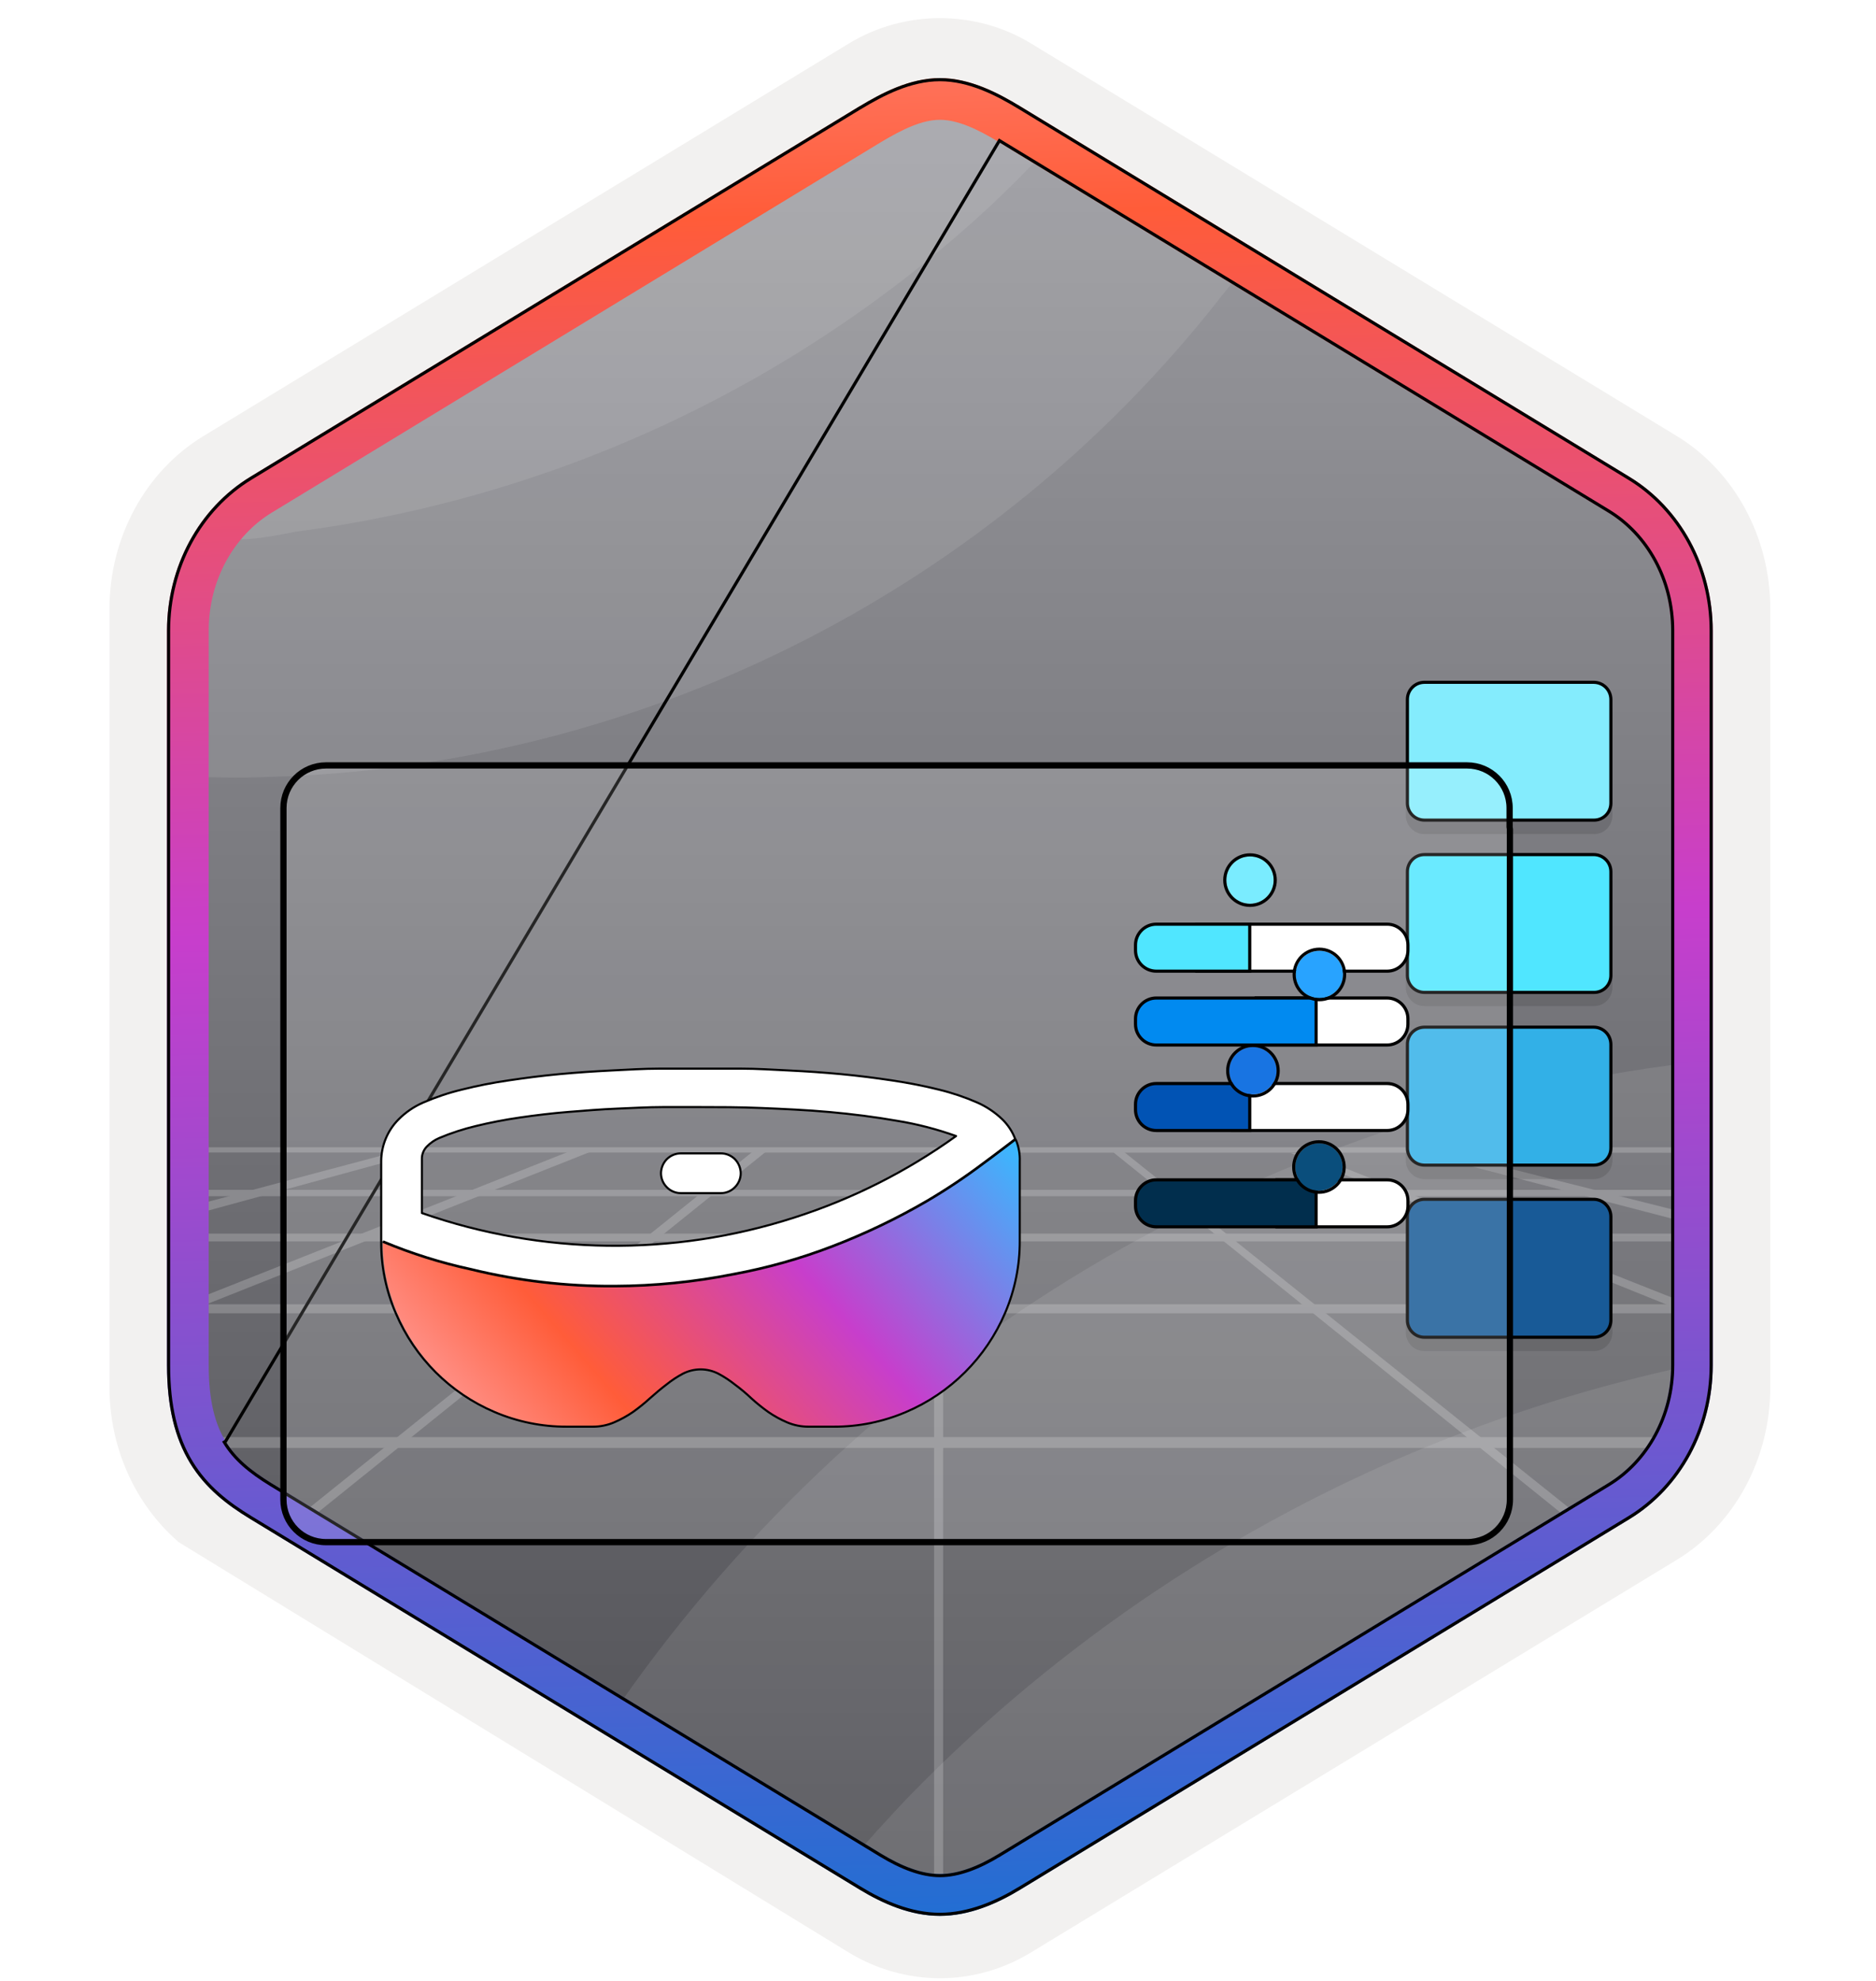 <svg width="180" height="190" viewBox="0 0 180 190" fill="none" xmlns="http://www.w3.org/2000/svg">
<g clip-path="url(#clip0_1735_7113)">
<path d="M90.186 189.742C93.246 189.742 96.256 188.892 98.916 187.272L160.886 149.612C166.426 146.242 169.856 139.912 169.856 133.072V58.362C169.856 51.542 166.426 45.202 160.886 41.822L98.916 4.162C93.586 0.922 86.766 0.942 81.466 4.162L19.496 41.842C13.956 45.212 10.506 51.542 10.506 58.382V133.082C10.506 138.842 12.956 144.262 17.056 147.832V147.862L81.466 187.292C84.106 188.892 87.126 189.742 90.186 189.742ZM90.836 8.692C92.786 8.692 95.266 9.902 96.976 10.952L157.736 48.142C161.486 50.422 163.606 57.022 163.606 61.772L162.976 133.072C162.976 137.822 159.776 142.092 156.026 144.372L95.626 180.752C92.196 182.842 89.406 182.842 85.966 180.752L24.756 144.282C21.006 142.002 17.986 137.802 17.986 133.072V59.432C17.986 54.692 20.716 49.802 24.486 47.512L85.066 10.952C86.766 9.912 88.886 8.692 90.836 8.692Z" fill="#F2F1F0"/>
<path fill-rule="evenodd" clip-rule="evenodd" d="M98.086 12.272C95.636 10.772 92.916 10.022 90.186 10.022C87.456 10.022 84.736 10.782 82.286 12.272L26.156 46.602C21.136 49.672 18.026 55.422 18.026 61.672V129.772C18.026 136.002 21.126 141.772 26.156 144.842L82.286 179.172C84.736 180.672 87.456 181.422 90.186 181.422C92.916 181.422 95.636 180.682 98.086 179.172L154.216 144.842C159.236 141.772 162.346 136.002 162.346 129.772V61.672C162.346 55.442 159.246 49.692 154.216 46.602L98.086 12.272Z" fill="url(#paint0_linear_1735_7113)"/>
<path opacity="0.09" d="M89.668 181.463C93.478 181.651 112.113 169.205 123.418 163.651C134.723 158.096 153.605 144.276 156.98 142.338C159.481 140.338 162.356 130.401 162.731 127.463C163.255 125.492 161.668 119.682 162.043 117.651C163.537 109.542 164.23 102.151 163.869 101.739C143.453 103.935 123.727 110.396 105.968 120.704C88.209 131.012 72.815 144.936 60.782 161.575C60.086 162.567 59.39 163.559 58.643 164.56L57.884 165.685C71.605 172.463 83.668 181.713 89.668 181.463Z" fill="white"/>
<path opacity="0.09" d="M87.063 181.559C93.916 184.338 99.549 175.323 117.854 165.526C125.294 161.543 149.659 151.084 152.229 146.463C155.104 142.526 157.303 145.772 161.822 134.307C162.105 133.588 163.221 130.746 161.521 131.115C133.429 137.214 107.695 151.405 87.525 171.987C86.419 173.121 85.353 174.282 84.303 175.441L83.909 175.875L82.224 177.771L81.961 178.061L81.861 178.183C80.962 179.21 88.161 180.184 87.291 181.276L87.063 181.559Z" fill="white"/>
<path opacity="0.09" d="M105.622 17.855C96.342 13.31 94.213 10.345 90.169 9.839C87.28 8.611 81.214 12.872 72.116 18.577C66.05 23.343 41.353 37.352 37.237 39.374C31.244 43.779 21.639 46.127 18.534 55.983C18.022 57.575 18.566 66.105 18.173 67.753C18.461 70.281 19.769 72.915 19.5 74.535C20.921 74.573 22.241 74.595 23.613 74.582L25.026 74.551L25.123 74.539L26.534 74.493C27.41 74.471 28.297 74.433 29.183 74.38C46.002 73.444 62.435 68.984 77.42 61.29C92.404 53.595 105.604 42.838 116.165 29.715C116.777 28.932 117.389 28.149 118.043 27.36L118.713 26.471C118.979 26.098 119.26 25.738 119.512 25.367C119.972 24.73 112.618 22.764 113.062 22.115L105.622 17.855Z" fill="white"/>
<path opacity="0.09" d="M92.918 10.026C85.668 6.026 69.392 21.585 53.981 28.838C41.209 38.378 6.856 55.463 28.382 50.995C53.152 47.78 76.319 36.971 94.697 20.055C95.651 19.173 96.574 18.267 97.483 17.362L97.823 17.023L99.284 15.54L99.512 15.314L99.599 15.219C100.379 14.415 99.284 14.759 100.043 13.901L92.918 10.026Z" fill="white"/>
<g opacity="0.2">
<path d="M159.68 137.84H19.591V138.874H159.127L159.68 137.84Z" fill="white"/>
<path d="M162.431 125.412C162.475 125.311 162.513 125.207 162.544 125.101H18.919C18.919 125.378 19.112 125.671 19.16 125.965H162.157L162.431 125.412Z" fill="white"/>
<path d="M162.356 118.326H18.044C18.044 118.579 18.183 118.817 18.245 119.07H162.185C162.223 118.818 162.28 118.569 162.356 118.326Z" fill="white"/>
<path d="M162.919 114.125H18.231L19.143 114.735H162.683L162.919 114.125Z" fill="white"/>
<path d="M161.857 125.704L162.168 125.151L125.369 110.582H123.83L161.771 125.877C161.793 125.816 161.822 125.758 161.857 125.704Z" fill="white"/>
<path d="M152.99 146.586L107.861 110.496H106.789L152.368 147.208L152.99 146.586Z" fill="white"/>
<path d="M90.491 110.506H89.626L89.626 180.838H90.49L90.491 110.506Z" fill="white"/>
<path d="M27.455 147.519L73.431 110.513H72.152L26.954 146.81C27.144 146.966 27.282 147.294 27.455 147.519Z" fill="white"/>
<path d="M17.794 125.901L56.95 110.355L55.147 110.23L17.396 125.175L17.794 125.901Z" fill="white"/>
<path d="M135.653 110.43L161.918 117.276L162.16 116.429L137.917 110.34H137.865L135.653 110.43Z" fill="white"/>
<path d="M18.23 116.588L40.978 110.38L38.461 110.34L17.936 115.81L18.23 116.588Z" fill="white"/>
<path d="M161.419 110.046H161.373H17.544L17.605 110.54L161.266 110.561L161.419 110.046Z" fill="white"/>
</g>
<path fill-rule="evenodd" clip-rule="evenodd" d="M90.185 11.492C91.865 11.492 93.755 12.362 95.815 13.612L154.285 49.152C157.935 51.372 160.345 55.642 160.345 60.472V130.952C160.345 135.772 157.935 140.052 154.285 142.272L95.825 177.812C93.865 179.002 91.945 179.752 90.195 179.752C88.445 179.752 86.525 179.002 84.565 177.812L26.085 142.282C24.075 141.052 22.625 139.852 21.645 138.242C20.665 136.642 20.025 134.422 20.025 130.962V60.482C20.025 55.652 22.435 51.382 26.085 49.162L84.545 13.622C86.635 12.372 88.495 11.492 90.185 11.492ZM97.895 181.242L156.355 145.702C161.275 142.712 164.335 137.092 164.335 130.962V60.482C164.335 54.352 161.275 48.732 156.355 45.742L97.895 10.202C95.785 8.922 93.075 7.492 90.185 7.492C87.285 7.492 84.575 8.932 82.485 10.192H82.475L24.005 45.742C19.085 48.732 16.025 54.352 16.025 60.482V130.962C16.025 134.922 16.765 137.912 18.225 140.322C19.685 142.722 21.745 144.322 24.005 145.692L82.465 181.232C84.685 182.582 87.355 183.762 90.175 183.762C92.995 183.762 95.675 182.592 97.895 181.242Z" fill="url(#paint1_linear_1735_7113)"/>
<path d="M95.893 13.484L95.893 13.484L21.645 138.242L21.517 138.32C21.517 138.32 21.517 138.32 21.517 138.32C22.515 139.96 23.989 141.175 26.007 142.41L26.008 142.41L84.487 177.94L84.565 177.812L84.487 177.94C86.457 179.136 88.405 179.902 90.195 179.902C91.986 179.902 93.934 179.136 95.903 177.94L95.825 177.812L95.903 177.94L154.363 142.4C158.061 140.151 160.495 135.821 160.495 130.952V60.472C160.495 55.593 158.061 51.273 154.363 49.024L154.285 49.152L154.363 49.024L95.893 13.484ZM156.277 45.87L156.355 45.742L156.277 45.87C161.15 48.831 164.185 54.401 164.185 60.482V130.962C164.185 137.043 161.15 142.613 156.277 145.574L97.817 181.114L97.895 181.242L97.817 181.114C95.608 182.458 92.956 183.612 90.175 183.612C87.396 183.612 84.754 182.448 82.543 181.104L82.465 181.232L82.543 181.104L24.083 145.564L24.083 145.564C21.832 144.199 19.796 142.615 18.354 140.244C16.912 137.864 16.175 134.903 16.175 130.962V60.482C16.175 54.401 19.211 48.831 24.083 45.87L24.083 45.87L82.517 10.342H82.527L82.563 10.32C84.652 9.061 87.331 7.642 90.185 7.642C93.03 7.642 95.709 9.051 97.818 10.33L156.277 45.87Z" stroke="black" stroke-width="0.3"/>
<path opacity="0.15" d="M152.909 66.483H136.678C135.686 66.483 134.889 67.279 134.889 68.272V78.212C134.889 79.204 135.686 80.001 136.678 80.001H152.923C153.915 80.015 154.712 79.218 154.712 78.212V68.286C154.712 67.265 153.901 66.483 152.909 66.483Z" fill="#1F1D20"/>
<path opacity="0.15" d="M152.909 99.558H136.678C135.686 99.558 134.889 100.355 134.889 101.348V111.302C134.889 112.294 135.686 113.091 136.678 113.091H152.923C153.915 113.091 154.712 112.294 154.712 111.302V101.376C154.712 100.355 153.901 99.558 152.909 99.558Z" fill="#1F1D20"/>
<path opacity="0.15" d="M152.909 82.978H136.678C135.686 82.978 134.889 83.775 134.889 84.768V94.708C134.889 95.7 135.686 96.497 136.678 96.497H152.923C153.915 96.511 154.712 95.714 154.712 94.708V84.768C154.712 83.789 153.901 82.978 152.909 82.978Z" fill="#1F1D20"/>
<path opacity="0.15" d="M152.909 116.055H136.678C135.686 116.055 134.889 116.852 134.889 117.845V127.798C134.889 128.791 135.686 129.588 136.678 129.588H152.923C153.915 129.588 154.712 128.791 154.712 127.798V117.859C154.712 116.88 153.901 116.055 152.909 116.055Z" fill="#1F1D20"/>
<path d="M152.925 78.663V78.663H152.923H136.678C135.768 78.663 135.039 77.933 135.039 77.023V67.084C135.039 66.174 135.768 65.444 136.678 65.444H152.909C153.819 65.444 154.562 66.174 154.562 67.097V77.023C154.562 77.948 153.832 78.675 152.925 78.663Z" fill="#84ECFD" stroke="black" stroke-width="0.3"/>
<path d="M136.678 98.521H152.909C153.819 98.521 154.562 99.25 154.562 100.188V110.114C154.562 111.024 153.833 111.753 152.923 111.753H136.678C135.768 111.753 135.039 111.024 135.039 110.114V100.16C135.039 99.25 135.768 98.521 136.678 98.521Z" fill="#32B0E7" stroke="black" stroke-width="0.3"/>
<path d="M152.925 95.187V95.187H152.923H136.678C135.768 95.187 135.039 94.457 135.039 93.547V83.608C135.039 82.698 135.768 81.968 136.678 81.968H152.909C153.82 81.968 154.562 82.699 154.562 83.608V93.547C154.562 94.472 153.832 95.2 152.925 95.187Z" fill="#50E6FF" stroke="black" stroke-width="0.3"/>
<path d="M136.678 115.031H152.909C153.818 115.031 154.562 115.788 154.562 116.685V126.624C154.562 127.534 153.832 128.264 152.923 128.264H136.678C135.768 128.264 135.039 127.534 135.039 126.624V116.671C135.039 115.761 135.768 115.031 136.678 115.031Z" fill="#185A97" stroke="black" stroke-width="0.3"/>
<g filter="url(#filter0_ddddd_1735_7113)">
<g filter="url(#filter1_bii_1735_7113)">
<path d="M144.845 64.75V62.925C144.845 60.664 143.019 58.838 140.759 58.838H31.282C29.021 58.838 27.195 60.664 27.195 62.925V64.953V66.808V129.252C27.195 131.512 29.021 133.338 31.282 133.338H140.788C143.048 133.338 144.874 131.512 144.874 129.252V64.953C144.874 64.881 144.845 64.823 144.845 64.75Z" fill="white" fill-opacity="0.15"/>
<path d="M144.845 64.75V62.925C144.845 60.664 143.019 58.838 140.759 58.838H31.282C29.021 58.838 27.195 60.664 27.195 62.925V64.953V66.808V129.252C27.195 131.512 29.021 133.338 31.282 133.338H140.788C143.048 133.338 144.874 131.512 144.874 129.252V64.953C144.874 64.881 144.845 64.823 144.845 64.75Z" stroke="black" stroke-width="0.6"/>
</g>
</g>
<g filter="url(#filter2_ddddd_1735_7113)">
<path d="M40.479 92.349C52.012 96.377 64.544 96.533 76.174 92.794C81.739 91.016 86.989 88.374 91.733 84.965C89.894 84.305 87.998 83.815 86.069 83.502C83.967 83.139 81.812 82.859 79.604 82.662C77.4 82.464 75.225 82.345 73.07 82.276C70.915 82.207 68.987 82.187 67.228 82.187H63.561C62.187 82.187 60.694 82.266 59.211 82.335C57.728 82.404 56.137 82.513 54.545 82.652C52.954 82.79 51.402 82.958 49.899 83.185C48.397 83.413 46.934 83.68 45.649 84.006C44.442 84.293 43.262 84.68 42.12 85.162C41.69 85.35 41.301 85.619 40.973 85.953C40.81 86.117 40.682 86.312 40.597 86.526C40.509 86.743 40.469 86.975 40.479 87.209V92.349ZM93.977 88.088C91.443 89.914 88.769 91.537 85.98 92.942C80.417 95.756 74.451 97.69 68.296 98.675C62.124 99.674 55.833 99.674 49.662 98.675C46.58 98.18 43.54 97.453 40.568 96.501L36.614 94.998V87.357C36.633 85.875 37.225 84.459 38.264 83.403C38.947 82.711 39.755 82.158 40.647 81.772C41.85 81.249 43.097 80.832 44.373 80.526C45.847 80.156 47.338 79.863 48.842 79.646C50.453 79.409 52.054 79.212 53.725 79.043C55.395 78.875 57.046 78.767 58.667 78.698C60.288 78.628 61.801 78.559 63.274 78.52C64.747 78.48 66.052 78.52 67.228 78.52H71.182C72.645 78.52 74.148 78.609 75.788 78.698C77.43 78.787 79.021 78.895 80.731 79.043C82.441 79.192 84.033 79.409 85.614 79.646C87.196 79.884 88.679 80.17 90.102 80.526C91.372 80.832 92.612 81.249 93.809 81.772C94.706 82.169 95.526 82.721 96.231 83.403C96.756 83.92 97.164 84.543 97.427 85.232C97.496 85.421 97.546 85.616 97.576 85.815L93.977 88.088Z" fill="white"/>
<path d="M40.55 96.471C49.469 99.406 58.965 100.139 68.229 98.606C71.487 98.087 74.7 97.314 77.837 96.293C80.832 95.267 83.741 94.004 86.536 92.517C89.303 91.056 91.948 89.373 94.444 87.485L97.469 85.222C97.745 85.907 97.886 86.638 97.884 87.377V95.018C97.894 97.396 97.416 99.751 96.481 101.938C94.657 106.219 91.245 109.628 86.961 111.447C84.774 112.381 82.419 112.859 80.041 112.851H77.639C76.933 112.852 76.234 112.711 75.583 112.436C74.953 112.166 74.35 111.835 73.784 111.447C73.211 111.039 72.663 110.597 72.143 110.123C71.647 109.652 71.122 109.213 70.572 108.808C70.077 108.414 69.548 108.067 68.99 107.77C68.464 107.5 67.881 107.357 67.29 107.355C66.695 107.357 66.109 107.499 65.579 107.77C65.023 108.065 64.497 108.412 64.008 108.808C63.484 109.203 62.96 109.648 62.426 110.123C61.906 110.597 61.358 111.039 60.785 111.447C60.219 111.835 59.617 112.166 58.986 112.436C58.34 112.712 57.643 112.854 56.94 112.851H54.528C52.15 112.858 49.795 112.38 47.608 111.447C43.342 109.636 39.944 106.241 38.128 101.977C37.181 99.794 36.703 97.437 36.725 95.058" fill="url(#paint2_linear_1735_7113)"/>
<path d="M65.339 90.441C65.087 90.443 64.837 90.394 64.605 90.297C64.372 90.2 64.161 90.058 63.985 89.878C63.626 89.522 63.424 89.038 63.421 88.533C63.428 88.026 63.63 87.541 63.985 87.179C64.163 87.002 64.374 86.862 64.607 86.767C64.839 86.672 65.088 86.624 65.339 86.625H69.155C69.406 86.624 69.654 86.672 69.887 86.767C70.119 86.862 70.331 87.002 70.509 87.179C70.863 87.541 71.065 88.026 71.072 88.533C71.07 89.038 70.867 89.522 70.509 89.878C70.332 90.058 70.122 90.2 69.889 90.297C69.656 90.394 69.407 90.443 69.155 90.441H65.339Z" fill="white"/>
<path d="M97.497 85.39C97.497 85.39 97.398 85.231 97.389 85.202C97.123 84.518 96.715 83.898 96.192 83.383C95.487 82.701 94.667 82.149 93.771 81.752C92.574 81.229 91.333 80.813 90.064 80.506C88.64 80.151 87.167 79.864 85.576 79.627C83.984 79.389 82.383 79.182 80.692 79.024C79.002 78.865 77.371 78.757 75.75 78.678C74.129 78.599 72.606 78.5 71.143 78.5H67.189C66.013 78.5 64.708 78.5 63.235 78.5C61.762 78.5 60.22 78.599 58.629 78.678C57.037 78.757 55.386 78.865 53.686 79.024C51.986 79.182 50.414 79.389 48.803 79.627C47.299 79.843 45.808 80.136 44.335 80.506C43.059 80.813 41.812 81.229 40.608 81.752C39.717 82.138 38.908 82.692 38.226 83.383C37.186 84.439 36.594 85.856 36.575 87.337V95.047C36.553 97.427 37.031 99.784 37.979 101.967C39.794 106.231 43.192 109.626 47.459 111.437C49.646 112.37 52 112.848 54.378 112.841H56.879C57.582 112.844 58.279 112.702 58.925 112.426C59.556 112.156 60.158 111.825 60.724 111.437C61.298 111.029 61.846 110.587 62.365 110.113C62.899 109.638 63.423 109.193 63.947 108.798C64.436 108.402 64.963 108.055 65.519 107.76C66.048 107.489 66.634 107.347 67.229 107.345C67.82 107.347 68.403 107.49 68.929 107.76C69.487 108.057 70.016 108.404 70.511 108.798C71.061 109.203 71.586 109.642 72.082 110.113C72.602 110.587 73.15 111.029 73.724 111.437C74.289 111.825 74.892 112.156 75.523 112.426C76.173 112.701 76.872 112.843 77.579 112.841H80.001C82.379 112.849 84.733 112.371 86.92 111.437C91.204 109.618 94.616 106.209 96.44 101.928C97.375 99.741 97.853 97.386 97.843 95.008V87.377C97.868 86.697 97.75 86.021 97.497 85.39ZM40.48 87.209C40.47 86.975 40.51 86.743 40.598 86.526C40.683 86.312 40.811 86.117 40.974 85.953C41.302 85.619 41.691 85.35 42.12 85.162C43.263 84.68 44.443 84.293 45.65 84.006C46.974 83.68 48.398 83.403 49.9 83.185C51.403 82.968 52.945 82.78 54.546 82.651C56.148 82.523 57.729 82.394 59.212 82.335C60.695 82.276 62.178 82.187 63.562 82.187H67.229C68.989 82.187 70.926 82.187 73.071 82.276C75.216 82.365 77.401 82.464 79.605 82.661C81.809 82.859 83.965 83.136 86.07 83.502C87.999 83.815 89.895 84.305 91.734 84.965C86.99 88.374 81.74 91.016 76.175 92.794C64.545 96.533 52.013 96.377 40.48 92.349V87.209Z" stroke="black" stroke-width="0.2" stroke-linejoin="round"/>
<path d="M65.339 90.441H69.155C69.407 90.443 69.656 90.394 69.889 90.297C70.122 90.2 70.332 90.058 70.509 89.878C70.867 89.522 71.07 89.038 71.072 88.533C71.065 88.026 70.863 87.541 70.509 87.179C70.331 87.002 70.119 86.862 69.887 86.767C69.654 86.672 69.406 86.624 69.155 86.625H65.339C65.088 86.624 64.839 86.672 64.607 86.767C64.374 86.862 64.163 87.002 63.985 87.179C63.63 87.541 63.428 88.026 63.421 88.533C63.424 89.038 63.626 89.522 63.985 89.878C64.161 90.058 64.372 90.2 64.605 90.297C64.837 90.394 65.087 90.443 65.339 90.441Z" stroke="black" stroke-width="0.2" stroke-miterlimit="10"/>
<path d="M97.406 85.281C97.406 85.281 95.182 86.981 94.361 87.574C92.625 88.882 90.817 90.09 88.944 91.192C86.038 92.884 83 94.339 79.86 95.542C76.792 96.721 73.622 97.614 70.39 98.211C66.63 98.959 62.806 99.343 58.972 99.357C54.33 99.388 49.702 98.847 45.192 97.746C42.3 97.12 39.471 96.23 36.74 95.087" stroke="black" stroke-width="0.25" stroke-linejoin="round"/>
</g>
<g filter="url(#filter3_ddddd_1735_7113)">
<path fill-rule="evenodd" clip-rule="evenodd" d="M114.836 84.15H133.09C134.194 84.15 135.09 83.254 135.09 82.15V81.643C135.09 80.538 134.194 79.643 133.09 79.643H114.836V84.15Z" fill="white" stroke="black" stroke-width="0.3"/>
<path fill-rule="evenodd" clip-rule="evenodd" d="M108.949 82.15C108.949 83.254 109.845 84.15 110.949 84.15H119.911V79.643H110.949C109.845 79.643 108.949 80.538 108.949 81.643V82.15Z" fill="#50E6FF" stroke="black" stroke-width="0.3"/>
</g>
<g filter="url(#filter4_ddddd_1735_7113)">
<path fill-rule="evenodd" clip-rule="evenodd" d="M120.526 93.231H133.088C134.192 93.231 135.088 92.335 135.088 91.231V90.724C135.088 89.619 134.192 88.724 133.088 88.724H120.526V93.231Z" fill="white" stroke="black" stroke-width="0.3"/>
<path fill-rule="evenodd" clip-rule="evenodd" d="M108.949 91.232C108.949 92.337 109.845 93.232 110.949 93.232H126.281V88.725H110.949C109.845 88.725 108.949 89.62 108.949 90.725V91.232Z" fill="#018AF0" stroke="black" stroke-width="0.3"/>
</g>
<g filter="url(#filter5_ddddd_1735_7113)">
<path fill-rule="evenodd" clip-rule="evenodd" d="M118.264 102.433H133.089C134.193 102.433 135.089 101.537 135.089 100.433V99.925C135.089 98.821 134.193 97.925 133.089 97.925H118.264V102.433Z" fill="white" stroke="black" stroke-width="0.3"/>
<path fill-rule="evenodd" clip-rule="evenodd" d="M108.949 100.434C108.949 101.538 109.845 102.434 110.949 102.434H119.911V97.927H110.949C109.845 97.927 108.949 98.822 108.949 99.927V100.434Z" fill="#0153B4" stroke="black" stroke-width="0.3"/>
</g>
<g filter="url(#filter6_ddddd_1735_7113)">
<path fill-rule="evenodd" clip-rule="evenodd" d="M122.519 111.672H133.092C134.196 111.672 135.092 110.776 135.092 109.672V109.165C135.092 108.06 134.196 107.165 133.092 107.165H122.519V111.672Z" fill="white" stroke="black" stroke-width="0.3"/>
<path fill-rule="evenodd" clip-rule="evenodd" d="M108.949 109.672C108.949 110.776 109.845 111.672 110.949 111.672H126.281V107.165H110.949C109.845 107.165 108.949 108.06 108.949 109.165V109.672Z" fill="#012E4D" stroke="black" stroke-width="0.3"/>
</g>
<g filter="url(#filter7_dddddi_1735_7113)">
<circle cx="126.394" cy="90.964" r="2.272" fill="#28A3FF"/>
<circle cx="126.394" cy="90.964" r="2.422" stroke="black" stroke-width="0.3"/>
</g>
<g filter="url(#filter8_dddddi_1735_7113)">
<circle cx="120.017" cy="100.199" r="2.272" fill="#1874E2"/>
<circle cx="120.017" cy="100.199" r="2.422" stroke="black" stroke-width="0.3"/>
</g>
<g filter="url(#filter9_dddddi_1735_7113)">
<circle cx="126.351" cy="109.436" r="2.272" fill="#0A4E7C"/>
<circle cx="126.351" cy="109.436" r="2.422" stroke="black" stroke-width="0.3"/>
</g>
<g filter="url(#filter10_dddddi_1735_7113)">
<circle cx="119.737" cy="81.915" r="2.272" fill="#7AECFF"/>
<circle cx="119.737" cy="81.915" r="2.422" stroke="black" stroke-width="0.3"/>
</g>
</g>
<defs>
<filter id="filter0_ddddd_1735_7113" x="23.895" y="57.538" width="124.279" height="87.1" filterUnits="userSpaceOnUse" color-interpolation-filters="sRGB">
<feFlood flood-opacity="0" result="BackgroundImageFix"/>
<feColorMatrix in="SourceAlpha" type="matrix" values="0 0 0 0 0 0 0 0 0 0 0 0 0 0 0 0 0 0 127 0" result="hardAlpha"/>
<feOffset/>
<feColorMatrix type="matrix" values="0 0 0 0 0 0 0 0 0 0 0 0 0 0 0 0 0 0 0.1 0"/>
<feBlend mode="normal" in2="BackgroundImageFix" result="effect1_dropShadow_1735_7113"/>
<feColorMatrix in="SourceAlpha" type="matrix" values="0 0 0 0 0 0 0 0 0 0 0 0 0 0 0 0 0 0 127 0" result="hardAlpha"/>
<feOffset/>
<feGaussianBlur stdDeviation="0.5"/>
<feColorMatrix type="matrix" values="0 0 0 0 0 0 0 0 0 0 0 0 0 0 0 0 0 0 0.1 0"/>
<feBlend mode="normal" in2="effect1_dropShadow_1735_7113" result="effect2_dropShadow_1735_7113"/>
<feColorMatrix in="SourceAlpha" type="matrix" values="0 0 0 0 0 0 0 0 0 0 0 0 0 0 0 0 0 0 127 0" result="hardAlpha"/>
<feOffset dy="2"/>
<feGaussianBlur stdDeviation="1"/>
<feColorMatrix type="matrix" values="0 0 0 0 0 0 0 0 0 0 0 0 0 0 0 0 0 0 0.09 0"/>
<feBlend mode="normal" in2="effect2_dropShadow_1735_7113" result="effect3_dropShadow_1735_7113"/>
<feColorMatrix in="SourceAlpha" type="matrix" values="0 0 0 0 0 0 0 0 0 0 0 0 0 0 0 0 0 0 127 0" result="hardAlpha"/>
<feOffset dy="4"/>
<feGaussianBlur stdDeviation="1.5"/>
<feColorMatrix type="matrix" values="0 0 0 0 0 0 0 0 0 0 0 0 0 0 0 0 0 0 0.05 0"/>
<feBlend mode="normal" in2="effect3_dropShadow_1735_7113" result="effect4_dropShadow_1735_7113"/>
<feColorMatrix in="SourceAlpha" type="matrix" values="0 0 0 0 0 0 0 0 0 0 0 0 0 0 0 0 0 0 127 0" result="hardAlpha"/>
<feOffset dy="8"/>
<feGaussianBlur stdDeviation="1.5"/>
<feColorMatrix type="matrix" values="0 0 0 0 0 0 0 0 0 0 0 0 0 0 0 0 0 0 0.01 0"/>
<feBlend mode="normal" in2="effect4_dropShadow_1735_7113" result="effect5_dropShadow_1735_7113"/>
<feBlend mode="normal" in="SourceGraphic" in2="effect5_dropShadow_1735_7113" result="shape"/>
</filter>
<filter id="filter1_bii_1735_7113" x="21.393" y="53.036" width="129.283" height="86.104" filterUnits="userSpaceOnUse" color-interpolation-filters="sRGB">
<feFlood flood-opacity="0" result="BackgroundImageFix"/>
<feGaussianBlur in="BackgroundImageFix" stdDeviation="2.751"/>
<feComposite in2="SourceAlpha" operator="in" result="effect1_backgroundBlur_1735_7113"/>
<feBlend mode="normal" in="SourceGraphic" in2="effect1_backgroundBlur_1735_7113" result="shape"/>
<feColorMatrix in="SourceAlpha" type="matrix" values="0 0 0 0 0 0 0 0 0 0 0 0 0 0 0 0 0 0 127 0" result="hardAlpha"/>
<feOffset dy="0.577"/>
<feGaussianBlur stdDeviation="1.154"/>
<feComposite in2="hardAlpha" operator="arithmetic" k2="-1" k3="1"/>
<feColorMatrix type="matrix" values="0 0 0 0 1 0 0 0 0 1 0 0 0 0 1 0 0 0 1 0"/>
<feBlend mode="color-dodge" in2="shape" result="effect2_innerShadow_1735_7113"/>
<feColorMatrix in="SourceAlpha" type="matrix" values="0 0 0 0 0 0 0 0 0 0 0 0 0 0 0 0 0 0 127 0" result="hardAlpha"/>
<feOffset/>
<feGaussianBlur stdDeviation="5.497"/>
<feComposite in2="hardAlpha" operator="arithmetic" k2="-1" k3="1"/>
<feColorMatrix type="matrix" values="0 0 0 0 1 0 0 0 0 1 0 0 0 0 1 0 0 0 1 0"/>
<feBlend mode="screen" in2="effect2_innerShadow_1735_7113" result="effect3_innerShadow_1735_7113"/>
</filter>
<filter id="filter2_ddddd_1735_7113" x="31.474" y="77.4" width="71.472" height="53.541" filterUnits="userSpaceOnUse" color-interpolation-filters="sRGB">
<feFlood flood-opacity="0" result="BackgroundImageFix"/>
<feColorMatrix in="SourceAlpha" type="matrix" values="0 0 0 0 0 0 0 0 0 0 0 0 0 0 0 0 0 0 127 0" result="hardAlpha"/>
<feOffset/>
<feColorMatrix type="matrix" values="0 0 0 0 0 0 0 0 0 0 0 0 0 0 0 0 0 0 0.17 0"/>
<feBlend mode="normal" in2="BackgroundImageFix" result="effect1_dropShadow_1735_7113"/>
<feColorMatrix in="SourceAlpha" type="matrix" values="0 0 0 0 0 0 0 0 0 0 0 0 0 0 0 0 0 0 127 0" result="hardAlpha"/>
<feOffset dy="1"/>
<feGaussianBlur stdDeviation="1"/>
<feColorMatrix type="matrix" values="0 0 0 0 0 0 0 0 0 0 0 0 0 0 0 0 0 0 0.17 0"/>
<feBlend mode="normal" in2="effect1_dropShadow_1735_7113" result="effect2_dropShadow_1735_7113"/>
<feColorMatrix in="SourceAlpha" type="matrix" values="0 0 0 0 0 0 0 0 0 0 0 0 0 0 0 0 0 0 127 0" result="hardAlpha"/>
<feOffset dy="3"/>
<feGaussianBlur stdDeviation="1.5"/>
<feColorMatrix type="matrix" values="0 0 0 0 0 0 0 0 0 0 0 0 0 0 0 0 0 0 0.14 0"/>
<feBlend mode="normal" in2="effect2_dropShadow_1735_7113" result="effect3_dropShadow_1735_7113"/>
<feColorMatrix in="SourceAlpha" type="matrix" values="0 0 0 0 0 0 0 0 0 0 0 0 0 0 0 0 0 0 127 0" result="hardAlpha"/>
<feOffset dy="7"/>
<feGaussianBlur stdDeviation="2"/>
<feColorMatrix type="matrix" values="0 0 0 0 0 0 0 0 0 0 0 0 0 0 0 0 0 0 0.09 0"/>
<feBlend mode="normal" in2="effect3_dropShadow_1735_7113" result="effect4_dropShadow_1735_7113"/>
<feColorMatrix in="SourceAlpha" type="matrix" values="0 0 0 0 0 0 0 0 0 0 0 0 0 0 0 0 0 0 127 0" result="hardAlpha"/>
<feOffset dy="13"/>
<feGaussianBlur stdDeviation="2.5"/>
<feColorMatrix type="matrix" values="0 0 0 0 0 0 0 0 0 0 0 0 0 0 0 0 0 0 0.03 0"/>
<feBlend mode="normal" in2="effect4_dropShadow_1735_7113" result="effect5_dropShadow_1735_7113"/>
<feBlend mode="normal" in="SourceGraphic" in2="effect5_dropShadow_1735_7113" result="shape"/>
</filter>
<filter id="filter3_ddddd_1735_7113" x="106.799" y="78.493" width="30.44" height="12.807" filterUnits="userSpaceOnUse" color-interpolation-filters="sRGB">
<feFlood flood-opacity="0" result="BackgroundImageFix"/>
<feColorMatrix in="SourceAlpha" type="matrix" values="0 0 0 0 0 0 0 0 0 0 0 0 0 0 0 0 0 0 127 0" result="hardAlpha"/>
<feOffset/>
<feColorMatrix type="matrix" values="0 0 0 0 0 0 0 0 0 0 0 0 0 0 0 0 0 0 0.1 0"/>
<feBlend mode="normal" in2="BackgroundImageFix" result="effect1_dropShadow_1735_7113"/>
<feColorMatrix in="SourceAlpha" type="matrix" values="0 0 0 0 0 0 0 0 0 0 0 0 0 0 0 0 0 0 127 0" result="hardAlpha"/>
<feOffset/>
<feGaussianBlur stdDeviation="0.5"/>
<feColorMatrix type="matrix" values="0 0 0 0 0 0 0 0 0 0 0 0 0 0 0 0 0 0 0.1 0"/>
<feBlend mode="normal" in2="effect1_dropShadow_1735_7113" result="effect2_dropShadow_1735_7113"/>
<feColorMatrix in="SourceAlpha" type="matrix" values="0 0 0 0 0 0 0 0 0 0 0 0 0 0 0 0 0 0 127 0" result="hardAlpha"/>
<feOffset dy="1"/>
<feGaussianBlur stdDeviation="0.5"/>
<feColorMatrix type="matrix" values="0 0 0 0 0 0 0 0 0 0 0 0 0 0 0 0 0 0 0.09 0"/>
<feBlend mode="normal" in2="effect2_dropShadow_1735_7113" result="effect3_dropShadow_1735_7113"/>
<feColorMatrix in="SourceAlpha" type="matrix" values="0 0 0 0 0 0 0 0 0 0 0 0 0 0 0 0 0 0 127 0" result="hardAlpha"/>
<feOffset dy="3"/>
<feGaussianBlur stdDeviation="1"/>
<feColorMatrix type="matrix" values="0 0 0 0 0 0 0 0 0 0 0 0 0 0 0 0 0 0 0.05 0"/>
<feBlend mode="normal" in2="effect3_dropShadow_1735_7113" result="effect4_dropShadow_1735_7113"/>
<feColorMatrix in="SourceAlpha" type="matrix" values="0 0 0 0 0 0 0 0 0 0 0 0 0 0 0 0 0 0 127 0" result="hardAlpha"/>
<feOffset dy="5"/>
<feGaussianBlur stdDeviation="1"/>
<feColorMatrix type="matrix" values="0 0 0 0 0 0 0 0 0 0 0 0 0 0 0 0 0 0 0.01 0"/>
<feBlend mode="normal" in2="effect4_dropShadow_1735_7113" result="effect5_dropShadow_1735_7113"/>
<feBlend mode="normal" in="SourceGraphic" in2="effect5_dropShadow_1735_7113" result="shape"/>
</filter>
<filter id="filter4_ddddd_1735_7113" x="107.799" y="87.573" width="28.439" height="10.808" filterUnits="userSpaceOnUse" color-interpolation-filters="sRGB">
<feFlood flood-opacity="0" result="BackgroundImageFix"/>
<feColorMatrix in="SourceAlpha" type="matrix" values="0 0 0 0 0 0 0 0 0 0 0 0 0 0 0 0 0 0 127 0" result="hardAlpha"/>
<feOffset/>
<feColorMatrix type="matrix" values="0 0 0 0 0 0 0 0 0 0 0 0 0 0 0 0 0 0 0.1 0"/>
<feBlend mode="normal" in2="BackgroundImageFix" result="effect1_dropShadow_1735_7113"/>
<feColorMatrix in="SourceAlpha" type="matrix" values="0 0 0 0 0 0 0 0 0 0 0 0 0 0 0 0 0 0 127 0" result="hardAlpha"/>
<feOffset/>
<feGaussianBlur stdDeviation="0.5"/>
<feColorMatrix type="matrix" values="0 0 0 0 0 0 0 0 0 0 0 0 0 0 0 0 0 0 0.1 0"/>
<feBlend mode="normal" in2="effect1_dropShadow_1735_7113" result="effect2_dropShadow_1735_7113"/>
<feColorMatrix in="SourceAlpha" type="matrix" values="0 0 0 0 0 0 0 0 0 0 0 0 0 0 0 0 0 0 127 0" result="hardAlpha"/>
<feOffset dy="1"/>
<feGaussianBlur stdDeviation="0.5"/>
<feColorMatrix type="matrix" values="0 0 0 0 0 0 0 0 0 0 0 0 0 0 0 0 0 0 0.09 0"/>
<feBlend mode="normal" in2="effect2_dropShadow_1735_7113" result="effect3_dropShadow_1735_7113"/>
<feColorMatrix in="SourceAlpha" type="matrix" values="0 0 0 0 0 0 0 0 0 0 0 0 0 0 0 0 0 0 127 0" result="hardAlpha"/>
<feOffset dy="2"/>
<feGaussianBlur stdDeviation="0.5"/>
<feColorMatrix type="matrix" values="0 0 0 0 0 0 0 0 0 0 0 0 0 0 0 0 0 0 0.05 0"/>
<feBlend mode="normal" in2="effect3_dropShadow_1735_7113" result="effect4_dropShadow_1735_7113"/>
<feColorMatrix in="SourceAlpha" type="matrix" values="0 0 0 0 0 0 0 0 0 0 0 0 0 0 0 0 0 0 127 0" result="hardAlpha"/>
<feOffset dy="4"/>
<feGaussianBlur stdDeviation="0.5"/>
<feColorMatrix type="matrix" values="0 0 0 0 0 0 0 0 0 0 0 0 0 0 0 0 0 0 0.01 0"/>
<feBlend mode="normal" in2="effect4_dropShadow_1735_7113" result="effect5_dropShadow_1735_7113"/>
<feBlend mode="normal" in="SourceGraphic" in2="effect5_dropShadow_1735_7113" result="shape"/>
</filter>
<filter id="filter5_ddddd_1735_7113" x="107.799" y="97.775" width="28.439" height="8.808" filterUnits="userSpaceOnUse" color-interpolation-filters="sRGB">
<feFlood flood-opacity="0" result="BackgroundImageFix"/>
<feColorMatrix in="SourceAlpha" type="matrix" values="0 0 0 0 0 0 0 0 0 0 0 0 0 0 0 0 0 0 127 0" result="hardAlpha"/>
<feOffset/>
<feColorMatrix type="matrix" values="0 0 0 0 0 0 0 0 0 0 0 0 0 0 0 0 0 0 0.1 0"/>
<feBlend mode="normal" in2="BackgroundImageFix" result="effect1_dropShadow_1735_7113"/>
<feColorMatrix in="SourceAlpha" type="matrix" values="0 0 0 0 0 0 0 0 0 0 0 0 0 0 0 0 0 0 127 0" result="hardAlpha"/>
<feOffset/>
<feColorMatrix type="matrix" values="0 0 0 0 0 0 0 0 0 0 0 0 0 0 0 0 0 0 0.1 0"/>
<feBlend mode="normal" in2="effect1_dropShadow_1735_7113" result="effect2_dropShadow_1735_7113"/>
<feColorMatrix in="SourceAlpha" type="matrix" values="0 0 0 0 0 0 0 0 0 0 0 0 0 0 0 0 0 0 127 0" result="hardAlpha"/>
<feOffset dy="1"/>
<feGaussianBlur stdDeviation="0.5"/>
<feColorMatrix type="matrix" values="0 0 0 0 0 0 0 0 0 0 0 0 0 0 0 0 0 0 0.09 0"/>
<feBlend mode="normal" in2="effect2_dropShadow_1735_7113" result="effect3_dropShadow_1735_7113"/>
<feColorMatrix in="SourceAlpha" type="matrix" values="0 0 0 0 0 0 0 0 0 0 0 0 0 0 0 0 0 0 127 0" result="hardAlpha"/>
<feOffset dy="2"/>
<feGaussianBlur stdDeviation="0.5"/>
<feColorMatrix type="matrix" values="0 0 0 0 0 0 0 0 0 0 0 0 0 0 0 0 0 0 0.05 0"/>
<feBlend mode="normal" in2="effect3_dropShadow_1735_7113" result="effect4_dropShadow_1735_7113"/>
<feColorMatrix in="SourceAlpha" type="matrix" values="0 0 0 0 0 0 0 0 0 0 0 0 0 0 0 0 0 0 127 0" result="hardAlpha"/>
<feOffset dy="3"/>
<feGaussianBlur stdDeviation="0.5"/>
<feColorMatrix type="matrix" values="0 0 0 0 0 0 0 0 0 0 0 0 0 0 0 0 0 0 0.01 0"/>
<feBlend mode="normal" in2="effect4_dropShadow_1735_7113" result="effect5_dropShadow_1735_7113"/>
<feBlend mode="normal" in="SourceGraphic" in2="effect5_dropShadow_1735_7113" result="shape"/>
</filter>
<filter id="filter6_ddddd_1735_7113" x="107.799" y="107.015" width="28.442" height="8.807" filterUnits="userSpaceOnUse" color-interpolation-filters="sRGB">
<feFlood flood-opacity="0" result="BackgroundImageFix"/>
<feColorMatrix in="SourceAlpha" type="matrix" values="0 0 0 0 0 0 0 0 0 0 0 0 0 0 0 0 0 0 127 0" result="hardAlpha"/>
<feOffset/>
<feColorMatrix type="matrix" values="0 0 0 0 0 0 0 0 0 0 0 0 0 0 0 0 0 0 0.1 0"/>
<feBlend mode="normal" in2="BackgroundImageFix" result="effect1_dropShadow_1735_7113"/>
<feColorMatrix in="SourceAlpha" type="matrix" values="0 0 0 0 0 0 0 0 0 0 0 0 0 0 0 0 0 0 127 0" result="hardAlpha"/>
<feOffset/>
<feColorMatrix type="matrix" values="0 0 0 0 0 0 0 0 0 0 0 0 0 0 0 0 0 0 0.1 0"/>
<feBlend mode="normal" in2="effect1_dropShadow_1735_7113" result="effect2_dropShadow_1735_7113"/>
<feColorMatrix in="SourceAlpha" type="matrix" values="0 0 0 0 0 0 0 0 0 0 0 0 0 0 0 0 0 0 127 0" result="hardAlpha"/>
<feOffset dy="1"/>
<feGaussianBlur stdDeviation="0.5"/>
<feColorMatrix type="matrix" values="0 0 0 0 0 0 0 0 0 0 0 0 0 0 0 0 0 0 0.09 0"/>
<feBlend mode="normal" in2="effect2_dropShadow_1735_7113" result="effect3_dropShadow_1735_7113"/>
<feColorMatrix in="SourceAlpha" type="matrix" values="0 0 0 0 0 0 0 0 0 0 0 0 0 0 0 0 0 0 127 0" result="hardAlpha"/>
<feOffset dy="2"/>
<feGaussianBlur stdDeviation="0.5"/>
<feColorMatrix type="matrix" values="0 0 0 0 0 0 0 0 0 0 0 0 0 0 0 0 0 0 0.05 0"/>
<feBlend mode="normal" in2="effect3_dropShadow_1735_7113" result="effect4_dropShadow_1735_7113"/>
<feColorMatrix in="SourceAlpha" type="matrix" values="0 0 0 0 0 0 0 0 0 0 0 0 0 0 0 0 0 0 127 0" result="hardAlpha"/>
<feOffset dy="3"/>
<feGaussianBlur stdDeviation="0.5"/>
<feColorMatrix type="matrix" values="0 0 0 0 0 0 0 0 0 0 0 0 0 0 0 0 0 0 0.01 0"/>
<feBlend mode="normal" in2="effect4_dropShadow_1735_7113" result="effect5_dropShadow_1735_7113"/>
<feBlend mode="normal" in="SourceGraphic" in2="effect5_dropShadow_1735_7113" result="shape"/>
</filter>
<filter id="filter7_dddddi_1735_7113" x="122.822" y="87.392" width="7.143" height="8.143" filterUnits="userSpaceOnUse" color-interpolation-filters="sRGB">
<feFlood flood-opacity="0" result="BackgroundImageFix"/>
<feColorMatrix in="SourceAlpha" type="matrix" values="0 0 0 0 0 0 0 0 0 0 0 0 0 0 0 0 0 0 127 0" result="hardAlpha"/>
<feOffset/>
<feColorMatrix type="matrix" values="0 0 0 0 0 0 0 0 0 0 0 0 0 0 0 0 0 0 0.1 0"/>
<feBlend mode="normal" in2="BackgroundImageFix" result="effect1_dropShadow_1735_7113"/>
<feColorMatrix in="SourceAlpha" type="matrix" values="0 0 0 0 0 0 0 0 0 0 0 0 0 0 0 0 0 0 127 0" result="hardAlpha"/>
<feOffset/>
<feColorMatrix type="matrix" values="0 0 0 0 0 0 0 0 0 0 0 0 0 0 0 0 0 0 0.1 0"/>
<feBlend mode="normal" in2="effect1_dropShadow_1735_7113" result="effect2_dropShadow_1735_7113"/>
<feColorMatrix in="SourceAlpha" type="matrix" values="0 0 0 0 0 0 0 0 0 0 0 0 0 0 0 0 0 0 127 0" result="hardAlpha"/>
<feOffset/>
<feGaussianBlur stdDeviation="0.5"/>
<feColorMatrix type="matrix" values="0 0 0 0 0 0 0 0 0 0 0 0 0 0 0 0 0 0 0.09 0"/>
<feBlend mode="normal" in2="effect2_dropShadow_1735_7113" result="effect3_dropShadow_1735_7113"/>
<feColorMatrix in="SourceAlpha" type="matrix" values="0 0 0 0 0 0 0 0 0 0 0 0 0 0 0 0 0 0 127 0" result="hardAlpha"/>
<feOffset dy="1"/>
<feGaussianBlur stdDeviation="0.5"/>
<feColorMatrix type="matrix" values="0 0 0 0 0 0 0 0 0 0 0 0 0 0 0 0 0 0 0.05 0"/>
<feBlend mode="normal" in2="effect3_dropShadow_1735_7113" result="effect4_dropShadow_1735_7113"/>
<feColorMatrix in="SourceAlpha" type="matrix" values="0 0 0 0 0 0 0 0 0 0 0 0 0 0 0 0 0 0 127 0" result="hardAlpha"/>
<feOffset dy="1"/>
<feGaussianBlur stdDeviation="0.5"/>
<feColorMatrix type="matrix" values="0 0 0 0 0 0 0 0 0 0 0 0 0 0 0 0 0 0 0.01 0"/>
<feBlend mode="normal" in2="effect4_dropShadow_1735_7113" result="effect5_dropShadow_1735_7113"/>
<feBlend mode="normal" in="SourceGraphic" in2="effect5_dropShadow_1735_7113" result="shape"/>
<feColorMatrix in="SourceAlpha" type="matrix" values="0 0 0 0 0 0 0 0 0 0 0 0 0 0 0 0 0 0 127 0" result="hardAlpha"/>
<feOffset dx="0.2" dy="0.5"/>
<feGaussianBlur stdDeviation="0.25"/>
<feComposite in2="hardAlpha" operator="arithmetic" k2="-1" k3="1"/>
<feColorMatrix type="matrix" values="0 0 0 0 1 0 0 0 0 1 0 0 0 0 1 0 0 0 0.1 0"/>
<feBlend mode="normal" in2="shape" result="effect6_innerShadow_1735_7113"/>
</filter>
<filter id="filter8_dddddi_1735_7113" x="116.446" y="96.627" width="7.143" height="8.143" filterUnits="userSpaceOnUse" color-interpolation-filters="sRGB">
<feFlood flood-opacity="0" result="BackgroundImageFix"/>
<feColorMatrix in="SourceAlpha" type="matrix" values="0 0 0 0 0 0 0 0 0 0 0 0 0 0 0 0 0 0 127 0" result="hardAlpha"/>
<feOffset/>
<feColorMatrix type="matrix" values="0 0 0 0 0 0 0 0 0 0 0 0 0 0 0 0 0 0 0.1 0"/>
<feBlend mode="normal" in2="BackgroundImageFix" result="effect1_dropShadow_1735_7113"/>
<feColorMatrix in="SourceAlpha" type="matrix" values="0 0 0 0 0 0 0 0 0 0 0 0 0 0 0 0 0 0 127 0" result="hardAlpha"/>
<feOffset/>
<feColorMatrix type="matrix" values="0 0 0 0 0 0 0 0 0 0 0 0 0 0 0 0 0 0 0.1 0"/>
<feBlend mode="normal" in2="effect1_dropShadow_1735_7113" result="effect2_dropShadow_1735_7113"/>
<feColorMatrix in="SourceAlpha" type="matrix" values="0 0 0 0 0 0 0 0 0 0 0 0 0 0 0 0 0 0 127 0" result="hardAlpha"/>
<feOffset/>
<feGaussianBlur stdDeviation="0.5"/>
<feColorMatrix type="matrix" values="0 0 0 0 0 0 0 0 0 0 0 0 0 0 0 0 0 0 0.09 0"/>
<feBlend mode="normal" in2="effect2_dropShadow_1735_7113" result="effect3_dropShadow_1735_7113"/>
<feColorMatrix in="SourceAlpha" type="matrix" values="0 0 0 0 0 0 0 0 0 0 0 0 0 0 0 0 0 0 127 0" result="hardAlpha"/>
<feOffset dy="1"/>
<feGaussianBlur stdDeviation="0.5"/>
<feColorMatrix type="matrix" values="0 0 0 0 0 0 0 0 0 0 0 0 0 0 0 0 0 0 0.05 0"/>
<feBlend mode="normal" in2="effect3_dropShadow_1735_7113" result="effect4_dropShadow_1735_7113"/>
<feColorMatrix in="SourceAlpha" type="matrix" values="0 0 0 0 0 0 0 0 0 0 0 0 0 0 0 0 0 0 127 0" result="hardAlpha"/>
<feOffset dy="1"/>
<feGaussianBlur stdDeviation="0.5"/>
<feColorMatrix type="matrix" values="0 0 0 0 0 0 0 0 0 0 0 0 0 0 0 0 0 0 0.01 0"/>
<feBlend mode="normal" in2="effect4_dropShadow_1735_7113" result="effect5_dropShadow_1735_7113"/>
<feBlend mode="normal" in="SourceGraphic" in2="effect5_dropShadow_1735_7113" result="shape"/>
<feColorMatrix in="SourceAlpha" type="matrix" values="0 0 0 0 0 0 0 0 0 0 0 0 0 0 0 0 0 0 127 0" result="hardAlpha"/>
<feOffset dx="0.2" dy="0.5"/>
<feGaussianBlur stdDeviation="0.25"/>
<feComposite in2="hardAlpha" operator="arithmetic" k2="-1" k3="1"/>
<feColorMatrix type="matrix" values="0 0 0 0 1 0 0 0 0 1 0 0 0 0 1 0 0 0 0.1 0"/>
<feBlend mode="normal" in2="shape" result="effect6_innerShadow_1735_7113"/>
</filter>
<filter id="filter9_dddddi_1735_7113" x="122.779" y="105.865" width="7.143" height="8.143" filterUnits="userSpaceOnUse" color-interpolation-filters="sRGB">
<feFlood flood-opacity="0" result="BackgroundImageFix"/>
<feColorMatrix in="SourceAlpha" type="matrix" values="0 0 0 0 0 0 0 0 0 0 0 0 0 0 0 0 0 0 127 0" result="hardAlpha"/>
<feOffset/>
<feColorMatrix type="matrix" values="0 0 0 0 0 0 0 0 0 0 0 0 0 0 0 0 0 0 0.1 0"/>
<feBlend mode="normal" in2="BackgroundImageFix" result="effect1_dropShadow_1735_7113"/>
<feColorMatrix in="SourceAlpha" type="matrix" values="0 0 0 0 0 0 0 0 0 0 0 0 0 0 0 0 0 0 127 0" result="hardAlpha"/>
<feOffset/>
<feColorMatrix type="matrix" values="0 0 0 0 0 0 0 0 0 0 0 0 0 0 0 0 0 0 0.1 0"/>
<feBlend mode="normal" in2="effect1_dropShadow_1735_7113" result="effect2_dropShadow_1735_7113"/>
<feColorMatrix in="SourceAlpha" type="matrix" values="0 0 0 0 0 0 0 0 0 0 0 0 0 0 0 0 0 0 127 0" result="hardAlpha"/>
<feOffset/>
<feGaussianBlur stdDeviation="0.5"/>
<feColorMatrix type="matrix" values="0 0 0 0 0 0 0 0 0 0 0 0 0 0 0 0 0 0 0.09 0"/>
<feBlend mode="normal" in2="effect2_dropShadow_1735_7113" result="effect3_dropShadow_1735_7113"/>
<feColorMatrix in="SourceAlpha" type="matrix" values="0 0 0 0 0 0 0 0 0 0 0 0 0 0 0 0 0 0 127 0" result="hardAlpha"/>
<feOffset dy="1"/>
<feGaussianBlur stdDeviation="0.5"/>
<feColorMatrix type="matrix" values="0 0 0 0 0 0 0 0 0 0 0 0 0 0 0 0 0 0 0.05 0"/>
<feBlend mode="normal" in2="effect3_dropShadow_1735_7113" result="effect4_dropShadow_1735_7113"/>
<feColorMatrix in="SourceAlpha" type="matrix" values="0 0 0 0 0 0 0 0 0 0 0 0 0 0 0 0 0 0 127 0" result="hardAlpha"/>
<feOffset dy="1"/>
<feGaussianBlur stdDeviation="0.5"/>
<feColorMatrix type="matrix" values="0 0 0 0 0 0 0 0 0 0 0 0 0 0 0 0 0 0 0.01 0"/>
<feBlend mode="normal" in2="effect4_dropShadow_1735_7113" result="effect5_dropShadow_1735_7113"/>
<feBlend mode="normal" in="SourceGraphic" in2="effect5_dropShadow_1735_7113" result="shape"/>
<feColorMatrix in="SourceAlpha" type="matrix" values="0 0 0 0 0 0 0 0 0 0 0 0 0 0 0 0 0 0 127 0" result="hardAlpha"/>
<feOffset dx="0.2" dy="0.5"/>
<feGaussianBlur stdDeviation="0.25"/>
<feComposite in2="hardAlpha" operator="arithmetic" k2="-1" k3="1"/>
<feColorMatrix type="matrix" values="0 0 0 0 1 0 0 0 0 1 0 0 0 0 1 0 0 0 0.1 0"/>
<feBlend mode="normal" in2="shape" result="effect6_innerShadow_1735_7113"/>
</filter>
<filter id="filter10_dddddi_1735_7113" x="116.166" y="78.343" width="7.143" height="8.143" filterUnits="userSpaceOnUse" color-interpolation-filters="sRGB">
<feFlood flood-opacity="0" result="BackgroundImageFix"/>
<feColorMatrix in="SourceAlpha" type="matrix" values="0 0 0 0 0 0 0 0 0 0 0 0 0 0 0 0 0 0 127 0" result="hardAlpha"/>
<feOffset/>
<feColorMatrix type="matrix" values="0 0 0 0 0 0 0 0 0 0 0 0 0 0 0 0 0 0 0.1 0"/>
<feBlend mode="normal" in2="BackgroundImageFix" result="effect1_dropShadow_1735_7113"/>
<feColorMatrix in="SourceAlpha" type="matrix" values="0 0 0 0 0 0 0 0 0 0 0 0 0 0 0 0 0 0 127 0" result="hardAlpha"/>
<feOffset/>
<feColorMatrix type="matrix" values="0 0 0 0 0 0 0 0 0 0 0 0 0 0 0 0 0 0 0.1 0"/>
<feBlend mode="normal" in2="effect1_dropShadow_1735_7113" result="effect2_dropShadow_1735_7113"/>
<feColorMatrix in="SourceAlpha" type="matrix" values="0 0 0 0 0 0 0 0 0 0 0 0 0 0 0 0 0 0 127 0" result="hardAlpha"/>
<feOffset/>
<feGaussianBlur stdDeviation="0.5"/>
<feColorMatrix type="matrix" values="0 0 0 0 0 0 0 0 0 0 0 0 0 0 0 0 0 0 0.09 0"/>
<feBlend mode="normal" in2="effect2_dropShadow_1735_7113" result="effect3_dropShadow_1735_7113"/>
<feColorMatrix in="SourceAlpha" type="matrix" values="0 0 0 0 0 0 0 0 0 0 0 0 0 0 0 0 0 0 127 0" result="hardAlpha"/>
<feOffset dy="1"/>
<feGaussianBlur stdDeviation="0.5"/>
<feColorMatrix type="matrix" values="0 0 0 0 0 0 0 0 0 0 0 0 0 0 0 0 0 0 0.05 0"/>
<feBlend mode="normal" in2="effect3_dropShadow_1735_7113" result="effect4_dropShadow_1735_7113"/>
<feColorMatrix in="SourceAlpha" type="matrix" values="0 0 0 0 0 0 0 0 0 0 0 0 0 0 0 0 0 0 127 0" result="hardAlpha"/>
<feOffset dy="1"/>
<feGaussianBlur stdDeviation="0.5"/>
<feColorMatrix type="matrix" values="0 0 0 0 0 0 0 0 0 0 0 0 0 0 0 0 0 0 0.01 0"/>
<feBlend mode="normal" in2="effect4_dropShadow_1735_7113" result="effect5_dropShadow_1735_7113"/>
<feBlend mode="normal" in="SourceGraphic" in2="effect5_dropShadow_1735_7113" result="shape"/>
<feColorMatrix in="SourceAlpha" type="matrix" values="0 0 0 0 0 0 0 0 0 0 0 0 0 0 0 0 0 0 127 0" result="hardAlpha"/>
<feOffset dx="0.2" dy="0.5"/>
<feGaussianBlur stdDeviation="0.25"/>
<feComposite in2="hardAlpha" operator="arithmetic" k2="-1" k3="1"/>
<feColorMatrix type="matrix" values="0 0 0 0 1 0 0 0 0 1 0 0 0 0 1 0 0 0 0.1 0"/>
<feBlend mode="normal" in2="shape" result="effect6_innerShadow_1735_7113"/>
</filter>
<linearGradient id="paint0_linear_1735_7113" x1="90.186" y1="10.022" x2="90.186" y2="181.422" gradientUnits="userSpaceOnUse">
<stop stop-color="#9B9BA0"/>
<stop offset="1" stop-color="#505055"/>
</linearGradient>
<linearGradient id="paint1_linear_1735_7113" x1="80.157" y1="-32.378" x2="85.907" y2="219.195" gradientUnits="userSpaceOnUse">
<stop stop-color="#FFB3BB"/>
<stop offset="0.211" stop-color="#FF5C39"/>
<stop offset="0.482" stop-color="#C73ECC"/>
<stop offset="0.938" stop-color="#0078D4"/>
</linearGradient>
<linearGradient id="paint2_linear_1735_7113" x1="42.043" y1="120.967" x2="91.152" y2="78.401" gradientUnits="userSpaceOnUse">
<stop stop-color="#FFB3BB"/>
<stop offset="0.31" stop-color="#FF5C39"/>
<stop offset="0.64" stop-color="#C73ECC"/>
<stop offset="1" stop-color="#38B9FF"/>
</linearGradient>
<clipPath id="clip0_1735_7113">
<rect width="180" height="190" fill="white"/>
</clipPath>
</defs>
</svg>
